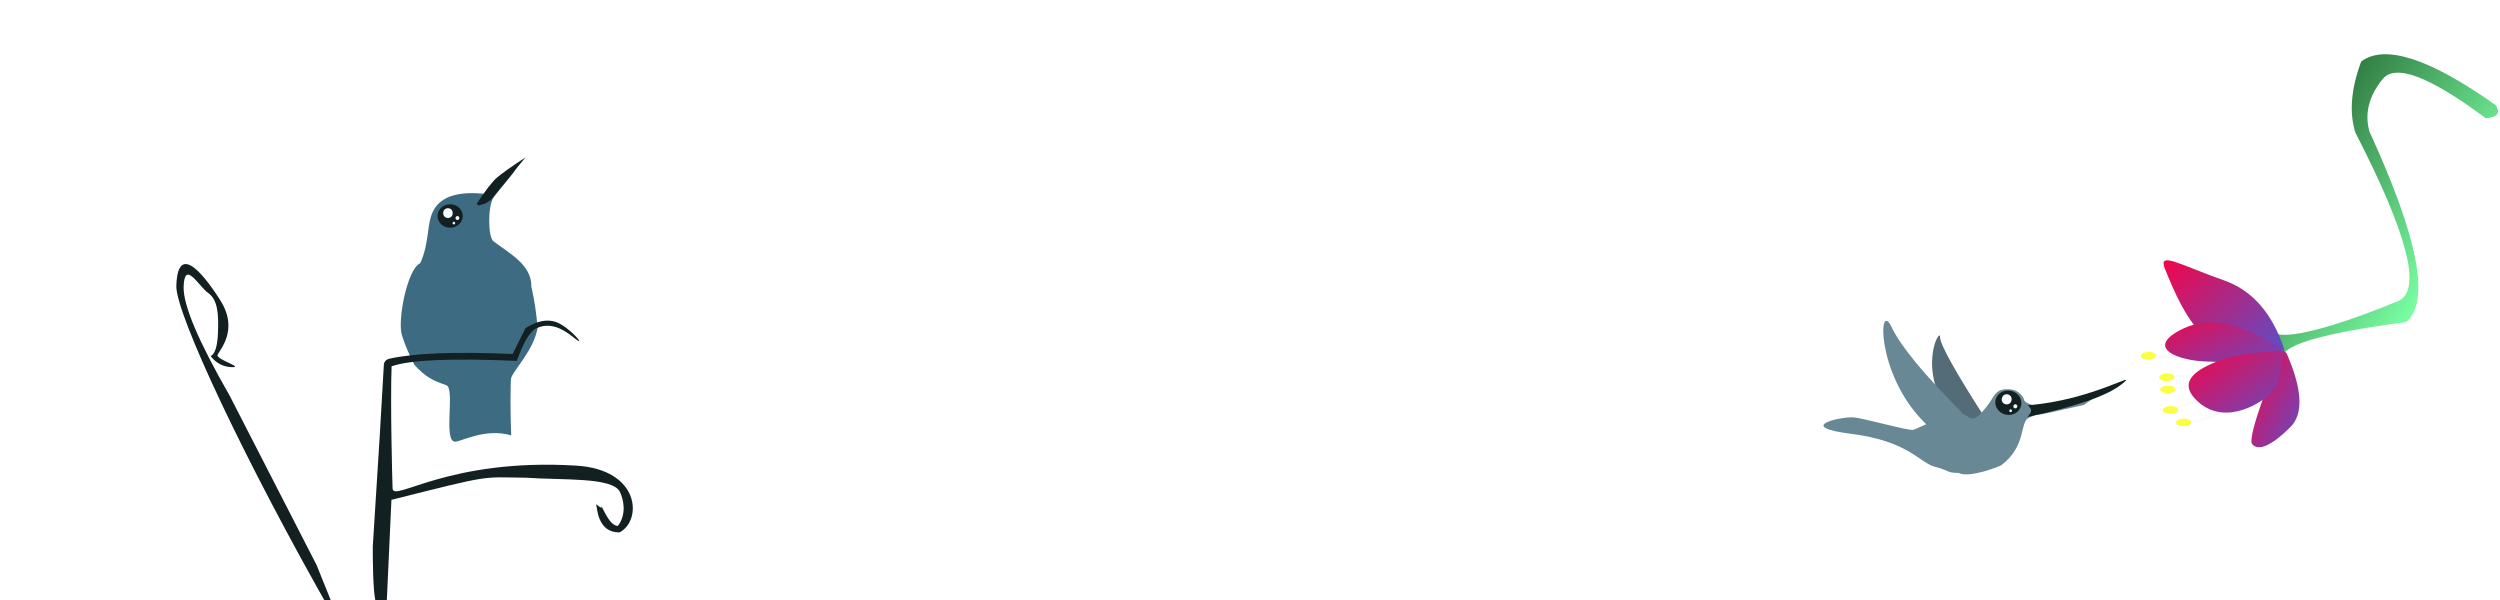 <?xml version="1.0" standalone="no"?>
<!DOCTYPE svg PUBLIC "-//W3C//DTD SVG 20010904//EN" "http://www.w3.org/TR/2001/REC-SVG-20010904/DTD/svg10.dtd">
<!-- Created using Krita: https://krita.org -->
<svg xmlns="http://www.w3.org/2000/svg" 
    xmlns:xlink="http://www.w3.org/1999/xlink"
    xmlns:krita="http://krita.org/namespaces/svg/krita"
    xmlns:sodipodi="http://sodipodi.sourceforge.net/DTD/sodipodi-0.dtd"
    width="350pt"
    height="84pt"
    viewBox="0 0 350 84">
<defs>
  <linearGradient id="gradient0" gradientUnits="objectBoundingBox" x1="0" y1="0" x2="1" y2="1" spreadMethod="pad">
   <stop stop-color="#0c3b12" offset="0.008" stop-opacity="1"/>
   <stop stop-color="#79fda2" offset="0.703" stop-opacity="1"/>
  </linearGradient>
  <linearGradient id="gradient1" gradientUnits="objectBoundingBox" x1="0" y1="0" x2="1" y2="1" spreadMethod="pad">
   <stop stop-color="#ff003f" offset="0" stop-opacity="1"/>
   <stop stop-color="#5a4fca" offset="1" stop-opacity="1"/>
  </linearGradient>
  <linearGradient id="gradient2" gradientUnits="objectBoundingBox" x1="0" y1="0" x2="1" y2="1" spreadMethod="pad">
   <stop stop-color="#ff003f" offset="0" stop-opacity="1"/>
   <stop stop-color="#5a4fca" offset="1" stop-opacity="1"/>
  </linearGradient>
  <linearGradient id="gradient3" gradientUnits="objectBoundingBox" x1="0" y1="0" x2="1" y2="1" spreadMethod="pad">
   <stop stop-color="#ff003f" offset="0" stop-opacity="1"/>
   <stop stop-color="#5a4fca" offset="1" stop-opacity="1"/>
  </linearGradient>
  <linearGradient id="gradient4" gradientUnits="objectBoundingBox" x1="0" y1="0" x2="1" y2="1" spreadMethod="pad">
   <stop stop-color="#ff003f" offset="0" stop-opacity="1"/>
   <stop stop-color="#5a4fca" offset="1" stop-opacity="1"/>
  </linearGradient>
 </defs>
<path id="shape0" transform="matrix(0.183 0.038 -0.039 0.188 271.094 46.874)" fill="#536c77" fill-rule="evenodd" d="M51.622 55.393C20.212 24.402 4.029 6.3 3.073 1.088C1.639 -6.729 -10.447 29.148 25.811 58.325C62.069 87.502 62.069 87.502 51.622 55.393Z"/><path id="shape0" transform="matrix(0.183 0.038 -0.039 0.188 263.858 44.858)" fill="#698895" fill-rule="evenodd" stroke="#000000" stroke-opacity="0" stroke-width="0" stroke-linecap="square" stroke-linejoin="bevel" d="M70.287 54.047C36.843 32.639 15.434 15.859 6.061 3.708C-8 -14.518 1.547 38.946 43.728 66.372C85.91 93.798 85.91 93.798 70.287 54.047Z"/><path id="shape1" transform="matrix(0.183 0.038 -0.039 0.188 257.6 48.423)" fill="#698895" fill-rule="evenodd" d="M193.006 0.667L187.754 6.108C171.23 13.354 161.814 17.479 159.504 18.483C156.04 19.989 156.247 18.62 149.62 23.214C142.992 27.808 152.383 43.608 136.409 61.378C135.969 61.862 115.305 75.57 106.271 73.132C97.539 74.913 99.543 72.719 87.887 72.228C76.231 71.737 64.959 57.779 21.596 61.142C-21.766 64.505 12.158 50.092 20.618 49.054C29.078 48.016 63.638 50.73 66.75 48.974C69.863 47.218 91.014 30.857 97.878 30.218C104.742 29.579 107.882 36.727 113.575 27.336C119.267 17.944 118.806 16.34 120.943 11.922C123.08 7.504 126.97 6.137 132.796 5.738C138.623 5.339 142.813 10.025 143.052 10.983C143.292 11.941 145.207 13.697 154.226 14.096C160.239 14.362 171.295 10.842 187.397 3.536C192.074 0.155 193.944 -0.802 193.006 0.667Z"/><path id="shape01" transform="matrix(0.354 0 0 0.354 283.823 53.177)" fill="#122021" fill-rule="evenodd" stroke="#000000" stroke-opacity="0" stroke-width="0" stroke-linecap="square" stroke-linejoin="bevel" d="M0 14.68C18.862 10.699 31.493 6.338 37.116 1.898C45.55 -4.761 26.192 8.087 0.213 10.043C1.865 11.681 2.102 12.587 0 14.68Z"/><ellipse id="shape81" transform="matrix(0.171 0.035 -0.036 0.176 279.716 54.343)" rx="10.5" ry="9.5" cx="10.5" cy="9.5" fill="#122021" fill-rule="evenodd" stroke="#000000" stroke-opacity="0" stroke-width="0" stroke-linecap="square" stroke-linejoin="bevel"/><circle id="shape82" transform="matrix(0.135 0.028 -0.029 0.139 280.407 55.072)" r="5" cx="5" cy="5" fill="#f7fbfd" fill-rule="evenodd" stroke="#000000" stroke-opacity="0" stroke-width="0" stroke-linecap="square" stroke-linejoin="bevel"/><circle id="shape83" transform="matrix(0.135 0.028 -0.029 0.139 281.933 56.554)" r="2" cx="2" cy="2" fill="#f7fbfd" fill-rule="evenodd" stroke="#000000" stroke-opacity="0" stroke-width="0" stroke-linecap="square" stroke-linejoin="bevel"/><circle id="shape03" transform="matrix(0.135 0.028 -0.029 0.139 281.349 57.278)" r="1.354" cx="1.354" cy="1.354" fill="#f7fbfd" fill-rule="evenodd" stroke="#000000" stroke-opacity="0" stroke-width="0" stroke-linecap="square" stroke-linejoin="bevel"/><path id="shape2" transform="matrix(0.237 -0.011 0.011 0.237 315.342 8.45)" fill="url(#gradient0)" fill-rule="evenodd" d="M142.177 33.059C104.588 3.707 78.554 -6.099 64.077 3.639C57.303 19.603 55.519 33.544 58.725 45.461C86.928 107.069 93.781 140.531 79.282 145.848C53.461 155.317 14.016 166.922 5.545 161.172C-2.927 155.421 -0.103 157.113 3.59 164.893C7.282 172.673 5.545 179.438 5.762 183.498C5.979 187.557 6.848 192.631 9.889 175.379C11.159 168.171 35.689 162.533 83.478 158.466C98.387 146.879 92.903 109.132 67.027 45.226C64.569 34.526 67.572 24.389 76.034 14.815C83.877 5.588 103.843 14.146 135.935 40.49C142.848 40.272 144.929 37.794 142.177 33.059Z"/><path id="shape3" transform="matrix(0.269 -0.01 0.014 0.264 303.466 52.496)" fill="#f7fbfd" fill-rule="evenodd" d="M18.357 0.761C6.258 1.552 0.14 1.485 0.003 0.559C-0.202 -0.828 9.231 0.809 18.357 0.761Z"/><path id="shape4" transform="matrix(0.269 -0.01 0.014 0.264 303.32 52.179)" fill="#f7fbfd" fill-rule="evenodd" d="M19.636 3.363C12.908 6.772 6.997 8.357 1.904 8.119C-5.737 7.762 11.542 11.044 19.843 4.85C28.143 -1.344 28.143 -1.344 19.636 3.363Z"/><path id="shape5" transform="matrix(0.269 -0.01 0.014 0.264 303.572 54.69)" fill="#f7fbfd" fill-rule="evenodd" d="M24.983 0C4.703 10.764 4.527 6.803 0.901 9.744C-2.725 12.685 5.699 8.746 6.691 8.741C7.683 8.736 19.65 4.624 21.828 3.732C24.006 2.841 24.006 2.841 24.983 0Z"/><path id="shape02" transform="matrix(0.269 -0.01 0.014 0.264 305.492 56.792)" fill="#f7fbfd" fill-rule="evenodd" stroke="#000000" stroke-opacity="0" stroke-width="0" stroke-linecap="square" stroke-linejoin="bevel" d="M19.636 3.363C12.908 6.772 6.997 8.357 1.904 8.119C-5.737 7.762 11.542 11.044 19.843 4.85C28.143 -1.344 28.143 -1.344 19.636 3.363Z"/><path id="shape03" transform="matrix(0.269 -0.01 0.014 0.264 300.912 49.659)" fill="#f7fbfd" fill-rule="evenodd" stroke="#000000" stroke-opacity="0" stroke-width="0" stroke-linecap="square" stroke-linejoin="bevel" d="M28.247 1.393C9.63 2.84 0.216 2.716 0.005 1.024C-0.311 -1.516 14.204 1.48 28.247 1.393Z"/><ellipse id="shape6" transform="matrix(0.269 -0.01 0.014 0.264 299.666 49.313)" rx="4" ry="2" cx="4" cy="2" fill="#f9ff41" fill-rule="evenodd"/><ellipse id="shape04" transform="matrix(0.269 -0.01 0.014 0.264 302.251 52.332)" rx="4" ry="2" cx="4" cy="2" fill="#f9ff41" fill-rule="evenodd" stroke="#000000" stroke-opacity="0" stroke-width="0" stroke-linecap="square" stroke-linejoin="bevel"/><ellipse id="shape05" transform="matrix(0.269 -0.01 0.014 0.264 302.387 54.029)" rx="4" ry="2" cx="4" cy="2" fill="#f9ff41" fill-rule="evenodd" stroke="#000000" stroke-opacity="0" stroke-width="0" stroke-linecap="square" stroke-linejoin="bevel"/><ellipse id="shape06" transform="matrix(0.269 -0.01 0.014 0.264 302.75 56.902)" rx="4" ry="2" cx="4" cy="2" fill="#f9ff41" fill-rule="evenodd" stroke="#000000" stroke-opacity="0" stroke-width="0" stroke-linecap="square" stroke-linejoin="bevel"/><ellipse id="shape07" transform="matrix(0.269 -0.01 0.014 0.264 304.62 58.647)" rx="4" ry="2" cx="4" cy="2" fill="#f9ff41" fill-rule="evenodd" stroke="#000000" stroke-opacity="0" stroke-width="0" stroke-linecap="square" stroke-linejoin="bevel"/><path id="shape7" transform="matrix(0.471 -0.021 0.021 0.471 314.645 49.307)" fill="url(#gradient1)" fill-rule="evenodd" d="M11.55 0.746C15.81 11.697 15.871 19.047 11.735 22.795C5.531 28.416 1.789 29.47 0.18 27.324C-1.43 25.178 8.281 3.956 9.286 1.788C10.291 -0.38 10.291 -0.38 11.55 0.746Z"/><path id="shape8" transform="matrix(0.471 -0.021 0.021 0.471 302.876 36.466)" fill="url(#gradient2)" fill-rule="evenodd" d="M34.769 28.243C31.721 17.205 26.016 10.017 17.652 6.677C5.108 1.667 -1.638 -3.05 0.341 2.503C2.32 8.056 6.279 19.389 12.227 23.885C18.175 28.382 20.68 28.929 34.769 28.243Z"/><path id="shape9" transform="matrix(0.471 -0.021 0.021 0.471 302.989 45.434)" fill="url(#gradient3)" fill-rule="evenodd" d="M34.598 9.003C23.236 0.536 13.517 -1.959 5.438 1.519C-6.68 6.735 4.04 11.078 12.569 11.575C21.098 12.072 30.672 15.288 34.598 9.003Z"/><path id="shape10" transform="matrix(0.471 -0.021 0.021 0.471 306.218 49.655)" fill="url(#gradient4)" fill-rule="evenodd" d="M28.67 0C19.494 0.22 13.305 0.867 10.103 1.943C5.301 3.556 -4.978 6.986 2.845 14.352C10.669 21.718 21.853 15.049 24.367 12.38C26.882 9.712 26.882 9.712 28.67 0Z"/><path id="shape01" transform="matrix(0.133 0 0 0.137 56.108 23.548)" fill="#3d6c82" fill-rule="evenodd" stroke="#000000" stroke-opacity="0" stroke-width="0" stroke-linecap="square" stroke-linejoin="bevel" d="M89.379 26.348C61.255 23.228 43.093 28.562 34.893 42.349C26.692 56.135 30.854 74.978 20.479 97.067C6.863 102.83 -3.822 155.785 1.31 171.032C4.731 181.196 9.083 191.184 14.366 200.996C26.441 213.828 34.589 217.302 47.87 221.73C57.832 225.051 43.732 280.971 57.843 279.433C64.899 278.664 89.827 265.493 116.258 273.021C115.313 254.631 115.26 216.502 116.241 214.106C120.167 204.521 140.242 185.362 144.092 162.881C142.582 149.069 141.534 138.277 137.45 120.917C137.789 98.752 114.867 87.429 97.681 74.769C91.643 70.769 91.569 38.8 97.455 30.272C103.341 21.744 130.055 -6.109 117.83 1.214C105.604 8.536 99.567 13.139 94.737 19.705C89.907 26.271 90.284 26.271 89.379 26.348Z"/><path id="shape33" transform="matrix(0.133 0 0 0.137 66.727 22.032)" fill="#122021" fill-rule="evenodd" stroke="#000000" stroke-opacity="0" stroke-width="0" stroke-linecap="square" stroke-linejoin="bevel" d="M2.124 49.159L9.457 46.978L14.922 43.52L40.12 13.415L51.429 0C36.488 9.583 26.544 16.415 21.597 20.498C16.65 24.581 9.451 33.591 0 47.529C0 47.529 0.708 48.072 2.124 49.159Z"/><ellipse id="shape811" transform="matrix(0.168 0 0 0.173 61.256 28.595)" rx="10.5" ry="9.5" cx="10.5" cy="9.5" fill="#122021" fill-rule="evenodd" stroke="#000000" stroke-opacity="0" stroke-width="0" stroke-linecap="square" stroke-linejoin="bevel"/><circle id="shape821" transform="matrix(0.133 0 0 0.137 62.048 29.148)" r="5" cx="5" cy="5" fill="#f7fbfd" fill-rule="evenodd" stroke="#000000" stroke-opacity="0" stroke-width="0" stroke-linecap="square" stroke-linejoin="bevel"/><circle id="shape831" transform="matrix(0.133 0 0 0.137 63.773 30.25)" r="2" cx="2" cy="2" fill="#f7fbfd" fill-rule="evenodd" stroke="#000000" stroke-opacity="0" stroke-width="0" stroke-linecap="square" stroke-linejoin="bevel"/><circle id="shape031" transform="matrix(0.133 0 0 0.137 63.365 31.049)" r="1.354" cx="1.354" cy="1.354" fill="#f7fbfd" fill-rule="evenodd" stroke="#000000" stroke-opacity="0" stroke-width="0" stroke-linecap="square" stroke-linejoin="bevel"/><path id="shape08" transform="matrix(0.133 0 0 0.137 52.189 44.885)" fill="#122021" fill-rule="evenodd" stroke="#000000" stroke-opacity="0" stroke-width="0" stroke-linecap="square" stroke-linejoin="bevel" d="M14.755 286.428L19.629 183.152C126.757 157.006 113.095 160.022 161.456 160.547C200.25 163.262 252.616 159.678 260.214 175.158C264.012 182.898 267.439 197.713 258.044 209.79C249.978 209.781 243.691 194.757 241.447 191.027C235.79 183.185 247.055 197.318 235.186 187.589C236.106 191.296 236.694 217.132 259.926 216.36C283.776 204.009 281.553 152.175 214.078 148.188C79.129 140.213 21.469 186.219 20.856 171.497C20.447 161.682 18.407 84.835 19.802 46.69C39.061 40.106 82.989 38.266 151.587 41.168C158.653 22.103 165.43 11.046 171.917 7.999C186.169 1.303 199.561 7.922 211.011 16.919C228.187 30.414 206.354 5.516 192.246 1.222C182.84 -1.64 172.329 0.525 160.712 7.718L147.217 34.094C86.617 31.587 43.27 33.223 17.175 39.001C15.691 39.33 11.884 40.904 11.655 45.135C9.755 80.252 5.87 142.206 0 230.997C0.057 314.398 7.394 289.7 14.755 286.428Z"/><path id="shape011" transform="matrix(0.133 0 0 0.137 24.685 36.969)" fill="#122021" fill-rule="evenodd" stroke="#000000" stroke-opacity="0" stroke-width="0" stroke-linecap="square" stroke-linejoin="bevel" d="M164.86 359.042C72.396 201.822 -0.895 50.24 0.008 22.23C1.364 -19.786 25.308 5.062 46.09 36.687C66.872 68.311 44.283 88.641 43.379 93.159C42.476 97.677 71.841 105.809 58.288 105.357C49.252 105.056 41.873 101.291 36.151 94.063C40.668 91.955 43.228 84.124 43.831 70.57C44.734 50.24 43.379 36.235 33.44 29.458C23.501 22.682 8.592 -4.877 7.689 23.133C7.086 41.807 23.2 78.853 56.029 134.271L147.74 307.755C177.815 380.46 171.788 364.162 164.86 359.042Z"/>
</svg>
